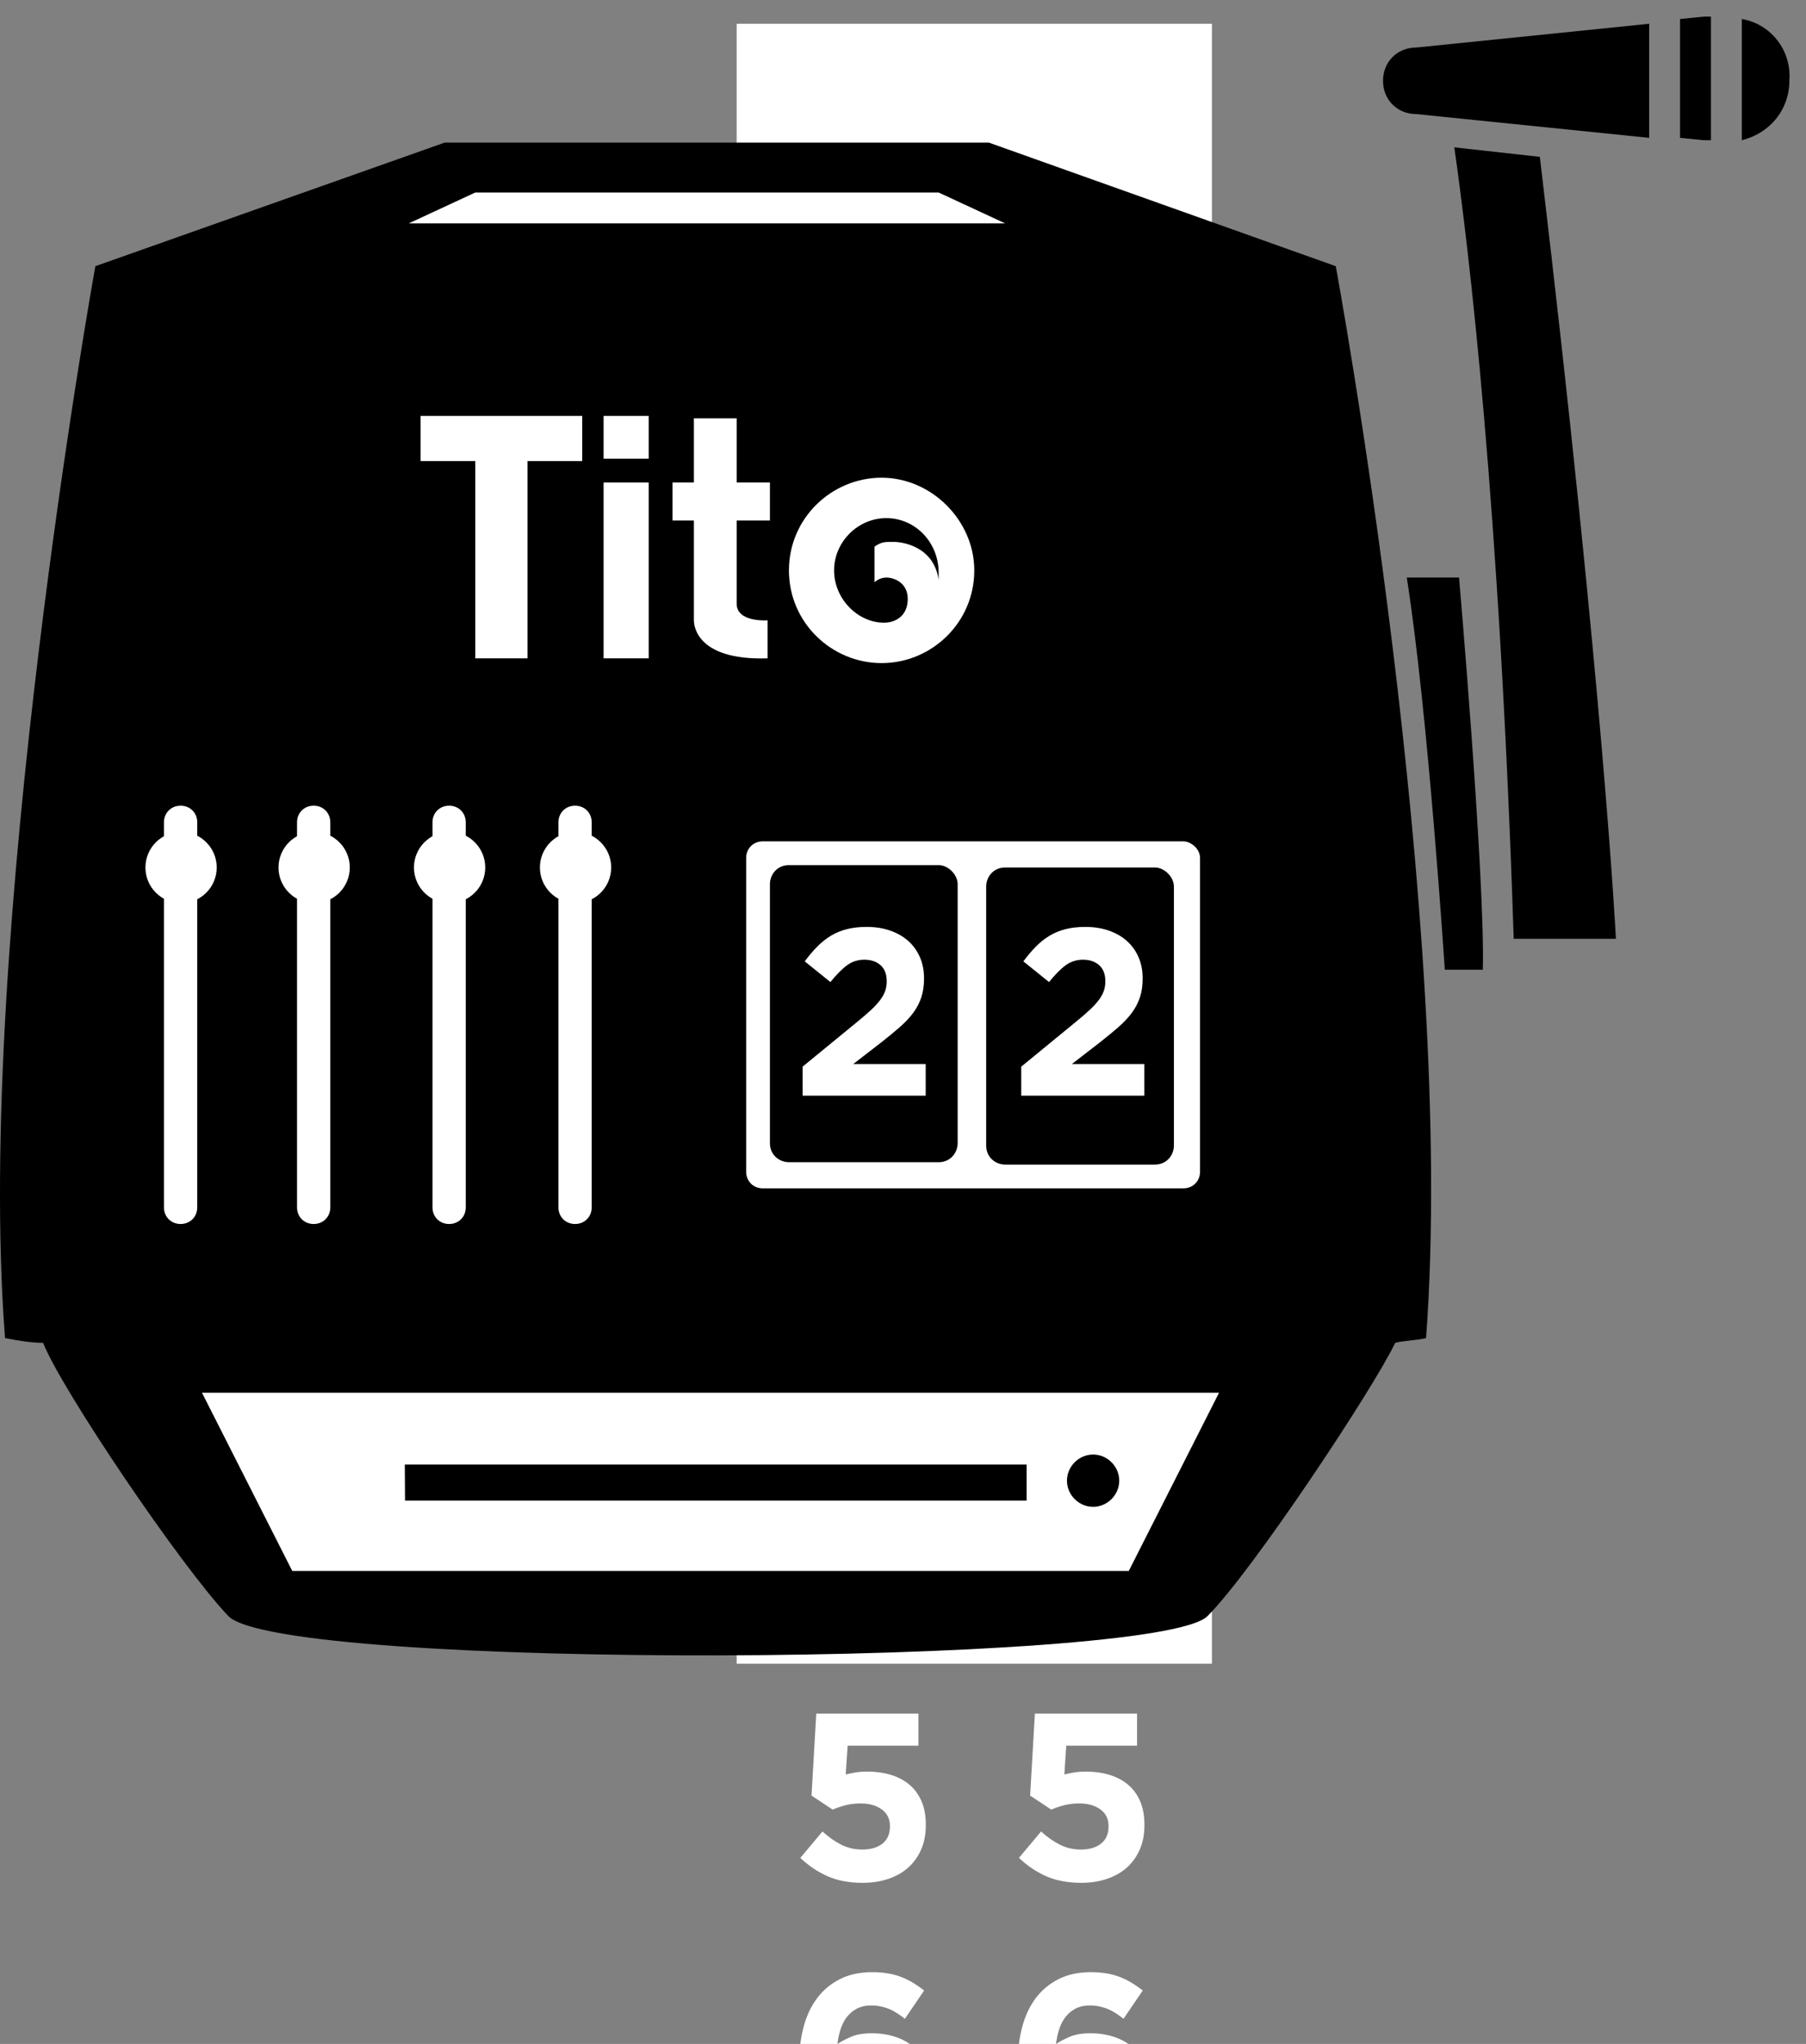 <?xml version="1.0" encoding="UTF-8" standalone="no"?>
<svg width="76px" height="86px" viewBox="0 0 76 86" version="1.1" xmlns="http://www.w3.org/2000/svg" xmlns:xlink="http://www.w3.org/1999/xlink">
    <rect x="0" y="0" width="76" height="86" fill="#808080" stroke="none"/>
    <!-- Generator: Sketch 3.7.1 (28215) - http://www.bohemiancoding.com/sketch -->
    <title>tito-machine</title>
    <desc>Created with Sketch.</desc>
    <defs></defs>
    <g id="Page-1" stroke="none" stroke-width="1" fill="none" fill-rule="evenodd">
        <g id="Sliders-separate" transform="translate(-15, -16)">
            <g id="tito-machine" transform="translate(15, 16)">
                <rect id="numbers-bg" fill="#000000" x="31" y="35" width="20" height="16"></rect>
                <path d="M36.41,22.83 C36.643,22.83 36.853,22.775 37.04,22.665 C37.227,22.555 37.387,22.402 37.52,22.205 C37.653,22.008 37.755,21.775 37.825,21.505 C37.895,21.235 37.93,20.94 37.93,20.62 L37.93,20.6 C37.93,20.28 37.893,19.985 37.82,19.715 C37.747,19.445 37.642,19.21 37.505,19.01 C37.368,18.81 37.205,18.653 37.015,18.54 C36.825,18.427 36.617,18.37 36.39,18.37 C36.157,18.37 35.947,18.425 35.76,18.535 C35.573,18.645 35.415,18.798 35.285,18.995 C35.155,19.192 35.053,19.425 34.98,19.695 C34.907,19.965 34.87,20.26 34.87,20.58 L34.87,20.6 C34.87,20.92 34.907,21.217 34.98,21.49 C35.053,21.763 35.157,21.998 35.29,22.195 C35.423,22.392 35.585,22.547 35.775,22.66 C35.965,22.773 36.177,22.83 36.41,22.83 L36.41,22.83 Z M36.39,24.22 C35.923,24.22 35.498,24.128 35.115,23.945 C34.732,23.762 34.405,23.508 34.135,23.185 C33.865,22.862 33.657,22.48 33.51,22.04 C33.363,21.6 33.29,21.127 33.29,20.62 L33.29,20.6 C33.29,20.093 33.365,19.62 33.515,19.18 C33.665,18.74 33.877,18.357 34.15,18.03 C34.423,17.703 34.752,17.447 35.135,17.26 C35.518,17.073 35.943,16.98 36.41,16.98 C36.87,16.98 37.292,17.072 37.675,17.255 C38.058,17.438 38.385,17.692 38.655,18.015 C38.925,18.338 39.135,18.72 39.285,19.16 C39.435,19.6 39.51,20.073 39.51,20.58 L39.51,20.6 C39.51,21.107 39.435,21.58 39.285,22.02 C39.135,22.46 38.923,22.843 38.65,23.17 C38.377,23.497 38.048,23.753 37.665,23.94 C37.282,24.127 36.857,24.22 36.39,24.22 L36.39,24.22 Z M36.07,29.61 L34.85,29.91 L34.53,28.65 L36.54,28.05 L37.59,28.05 L37.59,35.1 L36.07,35.1 L36.07,29.61 Z M33.775,44.88 L36.105,42.97 C36.325,42.79 36.512,42.628 36.665,42.485 C36.818,42.342 36.943,42.205 37.04,42.075 C37.137,41.945 37.207,41.818 37.25,41.695 C37.293,41.572 37.315,41.437 37.315,41.29 C37.315,40.99 37.228,40.763 37.055,40.61 C36.882,40.457 36.655,40.38 36.375,40.38 C36.102,40.38 35.86,40.457 35.65,40.61 C35.44,40.763 35.205,41 34.945,41.32 L33.865,40.45 C34.038,40.217 34.213,40.01 34.39,39.83 C34.567,39.65 34.757,39.498 34.96,39.375 C35.163,39.252 35.388,39.158 35.635,39.095 C35.882,39.032 36.162,39 36.475,39 C36.835,39 37.163,39.052 37.46,39.155 C37.757,39.258 38.01,39.403 38.22,39.59 C38.43,39.777 38.593,40.003 38.71,40.27 C38.827,40.537 38.885,40.833 38.885,41.16 L38.885,41.18 C38.885,41.473 38.847,41.735 38.77,41.965 C38.693,42.195 38.58,42.412 38.43,42.615 C38.28,42.818 38.088,43.022 37.855,43.225 C37.622,43.428 37.352,43.65 37.045,43.89 L35.905,44.77 L38.955,44.77 L38.955,46.1 L33.775,46.1 L33.775,44.88 Z M36.405,57.22 C35.772,57.22 35.233,57.108 34.79,56.885 C34.347,56.662 33.975,56.37 33.675,56.01 L34.735,55 C34.975,55.273 35.227,55.482 35.49,55.625 C35.753,55.768 36.065,55.84 36.425,55.84 C36.718,55.84 36.957,55.763 37.14,55.61 C37.323,55.457 37.415,55.25 37.415,54.99 L37.415,54.97 C37.415,54.683 37.295,54.463 37.055,54.31 C36.815,54.157 36.478,54.08 36.045,54.08 L35.405,54.08 L35.165,53.1 L36.835,51.42 L34.085,51.42 L34.085,50.1 L38.815,50.1 L38.815,51.26 L37.045,52.95 C37.285,52.99 37.517,53.053 37.74,53.14 C37.963,53.227 38.163,53.347 38.34,53.5 C38.517,53.653 38.658,53.845 38.765,54.075 C38.872,54.305 38.925,54.583 38.925,54.91 L38.925,54.93 C38.925,55.263 38.867,55.568 38.75,55.845 C38.633,56.122 38.467,56.363 38.25,56.57 C38.033,56.777 37.768,56.937 37.455,57.05 C37.142,57.163 36.792,57.22 36.405,57.22 L36.405,57.22 Z M36.935,65.34 L36.935,63.16 L35.075,65.34 L36.935,65.34 Z M36.935,66.59 L33.515,66.59 L33.265,65.5 L37.105,61.05 L38.405,61.05 L38.405,65.34 L39.345,65.34 L39.345,66.59 L38.405,66.59 L38.405,68.1 L36.935,68.1 L36.935,66.59 Z M36.3,79.22 C35.733,79.22 35.24,79.127 34.82,78.94 C34.4,78.753 34.02,78.497 33.68,78.17 L34.61,77.06 C34.877,77.3 35.143,77.487 35.41,77.62 C35.677,77.753 35.967,77.82 36.28,77.82 C36.64,77.82 36.925,77.737 37.135,77.57 C37.345,77.403 37.45,77.163 37.45,76.85 L37.45,76.83 C37.45,76.53 37.335,76.297 37.105,76.13 C36.875,75.963 36.577,75.88 36.21,75.88 C35.99,75.88 35.782,75.905 35.585,75.955 C35.388,76.005 35.207,76.067 35.04,76.14 L34.15,75.55 L34.35,72.1 L38.65,72.1 L38.65,73.45 L35.67,73.45 L35.59,74.66 C35.73,74.627 35.87,74.598 36.01,74.575 C36.15,74.552 36.317,74.54 36.51,74.54 C36.85,74.54 37.168,74.583 37.465,74.67 C37.762,74.757 38.022,74.89 38.245,75.07 C38.468,75.25 38.643,75.482 38.77,75.765 C38.897,76.048 38.96,76.387 38.96,76.78 L38.96,76.8 C38.96,77.173 38.897,77.508 38.77,77.805 C38.643,78.102 38.465,78.355 38.235,78.565 C38.005,78.775 37.725,78.937 37.395,79.05 C37.065,79.163 36.7,79.22 36.3,79.22 L36.3,79.22 Z M36.42,88.9 C36.8,88.9 37.095,88.803 37.305,88.61 C37.515,88.417 37.62,88.17 37.62,87.87 L37.62,87.85 C37.62,87.55 37.512,87.305 37.295,87.115 C37.078,86.925 36.78,86.83 36.4,86.83 C36.02,86.83 35.725,86.923 35.515,87.11 C35.305,87.297 35.2,87.54 35.2,87.84 L35.2,87.86 C35.2,88.16 35.308,88.408 35.525,88.605 C35.742,88.802 36.04,88.9 36.42,88.9 L36.42,88.9 Z M36.48,90.22 C36.02,90.22 35.63,90.157 35.31,90.03 C34.99,89.903 34.707,89.717 34.46,89.47 C34.207,89.217 34.005,88.885 33.855,88.475 C33.705,88.065 33.63,87.513 33.63,86.82 L33.63,86.8 C33.63,86.26 33.692,85.757 33.815,85.29 C33.938,84.823 34.127,84.42 34.38,84.08 C34.633,83.74 34.953,83.472 35.34,83.275 C35.727,83.078 36.18,82.98 36.7,82.98 C36.94,82.98 37.16,82.997 37.36,83.03 C37.56,83.063 37.747,83.113 37.92,83.18 C38.093,83.247 38.26,83.328 38.42,83.425 C38.58,83.522 38.737,83.63 38.89,83.75 L38.08,84.94 C37.967,84.853 37.857,84.775 37.75,84.705 C37.643,84.635 37.533,84.577 37.42,84.53 C37.307,84.483 37.187,84.447 37.06,84.42 C36.933,84.393 36.797,84.38 36.65,84.38 C36.43,84.38 36.238,84.422 36.075,84.505 C35.912,84.588 35.772,84.702 35.655,84.845 C35.538,84.988 35.447,85.16 35.38,85.36 C35.313,85.56 35.267,85.773 35.24,86 C35.413,85.887 35.612,85.783 35.835,85.69 C36.058,85.597 36.343,85.55 36.69,85.55 C37.037,85.55 37.36,85.598 37.66,85.695 C37.96,85.792 38.22,85.933 38.44,86.12 C38.66,86.307 38.833,86.538 38.96,86.815 C39.087,87.092 39.15,87.413 39.15,87.78 L39.15,87.8 C39.15,88.16 39.082,88.488 38.945,88.785 C38.808,89.082 38.622,89.337 38.385,89.55 C38.148,89.763 37.867,89.928 37.54,90.045 C37.213,90.162 36.86,90.22 36.48,90.22 L36.48,90.22 Z M37.275,95.43 L33.985,95.43 L33.985,94.1 L39.025,94.1 L39.025,95.26 L35.885,101.1 L34.145,101.1 L37.275,95.43 Z M36.4,110.93 C36.78,110.93 37.077,110.847 37.29,110.68 C37.503,110.513 37.61,110.307 37.61,110.06 L37.61,110.04 C37.61,109.767 37.497,109.555 37.27,109.405 C37.043,109.255 36.753,109.18 36.4,109.18 C36.047,109.18 35.757,109.255 35.53,109.405 C35.303,109.555 35.19,109.767 35.19,110.04 L35.19,110.06 C35.19,110.3 35.297,110.505 35.51,110.675 C35.723,110.845 36.02,110.93 36.4,110.93 L36.4,110.93 Z M36.4,107.96 C36.707,107.96 36.95,107.88 37.13,107.72 C37.31,107.56 37.4,107.357 37.4,107.11 L37.4,107.09 C37.4,106.877 37.313,106.687 37.14,106.52 C36.967,106.353 36.72,106.27 36.4,106.27 C36.08,106.27 35.833,106.352 35.66,106.515 C35.487,106.678 35.4,106.867 35.4,107.08 L35.4,107.1 C35.4,107.347 35.49,107.552 35.67,107.715 C35.85,107.878 36.093,107.96 36.4,107.96 L36.4,107.96 Z M36.4,112.2 C36.013,112.2 35.655,112.152 35.325,112.055 C34.995,111.958 34.71,111.822 34.47,111.645 C34.23,111.468 34.042,111.257 33.905,111.01 C33.768,110.763 33.7,110.487 33.7,110.18 L33.7,110.16 C33.7,109.733 33.795,109.388 33.985,109.125 C34.175,108.862 34.457,108.643 34.83,108.47 C34.557,108.303 34.34,108.102 34.18,107.865 C34.02,107.628 33.94,107.32 33.94,106.94 L33.94,106.92 C33.94,106.653 33.998,106.403 34.115,106.17 C34.232,105.937 34.398,105.733 34.615,105.56 C34.832,105.387 35.09,105.25 35.39,105.15 C35.69,105.05 36.027,105 36.4,105 C36.767,105 37.102,105.05 37.405,105.15 C37.708,105.25 37.968,105.385 38.185,105.555 C38.402,105.725 38.568,105.928 38.685,106.165 C38.802,106.402 38.86,106.653 38.86,106.92 L38.86,106.94 C38.86,107.32 38.78,107.628 38.62,107.865 C38.46,108.102 38.243,108.303 37.97,108.47 C38.323,108.657 38.6,108.875 38.8,109.125 C39,109.375 39.1,109.707 39.1,110.12 L39.1,110.14 C39.1,110.467 39.032,110.757 38.895,111.01 C38.758,111.263 38.57,111.478 38.33,111.655 C38.09,111.832 37.805,111.967 37.475,112.06 C37.145,112.153 36.787,112.2 36.4,112.2 L36.4,112.2 Z M36.4,119.43 C36.78,119.43 37.075,119.332 37.285,119.135 C37.495,118.938 37.6,118.69 37.6,118.39 L37.6,118.37 C37.6,118.057 37.492,117.8 37.275,117.6 C37.058,117.4 36.757,117.3 36.37,117.3 C35.99,117.3 35.697,117.398 35.49,117.595 C35.283,117.792 35.18,118.047 35.18,118.36 L35.18,118.38 C35.18,118.693 35.288,118.947 35.505,119.14 C35.722,119.333 36.02,119.43 36.4,119.43 L36.4,119.43 Z M36.11,123.22 C35.597,123.22 35.16,123.143 34.8,122.99 C34.44,122.837 34.11,122.637 33.81,122.39 L34.62,121.22 C34.873,121.427 35.117,121.578 35.35,121.675 C35.583,121.772 35.85,121.82 36.15,121.82 C36.583,121.82 36.915,121.673 37.145,121.38 C37.375,121.087 37.517,120.703 37.57,120.23 C37.397,120.377 37.193,120.493 36.96,120.58 C36.727,120.667 36.457,120.71 36.15,120.71 C35.77,120.71 35.427,120.658 35.12,120.555 C34.813,120.452 34.55,120.303 34.33,120.11 C34.11,119.917 33.942,119.68 33.825,119.4 C33.708,119.12 33.65,118.803 33.65,118.45 L33.65,118.43 C33.65,118.077 33.715,117.75 33.845,117.45 C33.975,117.15 34.157,116.892 34.39,116.675 C34.623,116.458 34.905,116.288 35.235,116.165 C35.565,116.042 35.927,115.98 36.32,115.98 C36.553,115.98 36.765,115.995 36.955,116.025 C37.145,116.055 37.32,116.1 37.48,116.16 C37.64,116.22 37.79,116.298 37.93,116.395 C38.07,116.492 38.207,116.607 38.34,116.74 C38.467,116.867 38.58,117.01 38.68,117.17 C38.78,117.33 38.867,117.517 38.94,117.73 C39.013,117.943 39.07,118.185 39.11,118.455 C39.15,118.725 39.17,119.033 39.17,119.38 L39.17,119.4 C39.17,119.967 39.103,120.485 38.97,120.955 C38.837,121.425 38.642,121.827 38.385,122.16 C38.128,122.493 37.81,122.753 37.43,122.94 C37.05,123.127 36.61,123.22 36.11,123.22 L36.11,123.22 Z M36.41,132.83 C36.643,132.83 36.853,132.775 37.04,132.665 C37.227,132.555 37.387,132.402 37.52,132.205 C37.653,132.008 37.755,131.775 37.825,131.505 C37.895,131.235 37.93,130.94 37.93,130.62 L37.93,130.6 C37.93,130.28 37.893,129.985 37.82,129.715 C37.747,129.445 37.642,129.21 37.505,129.01 C37.368,128.81 37.205,128.653 37.015,128.54 C36.825,128.427 36.617,128.37 36.39,128.37 C36.157,128.37 35.947,128.425 35.76,128.535 C35.573,128.645 35.415,128.798 35.285,128.995 C35.155,129.192 35.053,129.425 34.98,129.695 C34.907,129.965 34.87,130.26 34.87,130.58 L34.87,130.6 C34.87,130.92 34.907,131.217 34.98,131.49 C35.053,131.763 35.157,131.998 35.29,132.195 C35.423,132.392 35.585,132.547 35.775,132.66 C35.965,132.773 36.177,132.83 36.41,132.83 L36.41,132.83 Z M36.39,134.22 C35.923,134.22 35.498,134.128 35.115,133.945 C34.732,133.762 34.405,133.508 34.135,133.185 C33.865,132.862 33.657,132.48 33.51,132.04 C33.363,131.6 33.29,131.127 33.29,130.62 L33.29,130.6 C33.29,130.093 33.365,129.62 33.515,129.18 C33.665,128.74 33.877,128.357 34.15,128.03 C34.423,127.703 34.752,127.447 35.135,127.26 C35.518,127.073 35.943,126.98 36.41,126.98 C36.87,126.98 37.292,127.072 37.675,127.255 C38.058,127.438 38.385,127.692 38.655,128.015 C38.925,128.338 39.135,128.72 39.285,129.16 C39.435,129.6 39.51,130.073 39.51,130.58 L39.51,130.6 C39.51,131.107 39.435,131.58 39.285,132.02 C39.135,132.46 38.923,132.843 38.65,133.17 C38.377,133.497 38.048,133.753 37.665,133.94 C37.282,134.127 36.857,134.22 36.39,134.22 L36.39,134.22 Z" id="numbers-1" fill="#FFFFFF"></path>
                <path d="M45.61,22.83 C45.843,22.83 46.053,22.775 46.24,22.665 C46.427,22.555 46.587,22.402 46.72,22.205 C46.853,22.008 46.955,21.775 47.025,21.505 C47.095,21.235 47.13,20.94 47.13,20.62 L47.13,20.6 C47.13,20.28 47.093,19.985 47.02,19.715 C46.947,19.445 46.842,19.21 46.705,19.01 C46.568,18.81 46.405,18.653 46.215,18.54 C46.025,18.427 45.817,18.37 45.59,18.37 C45.357,18.37 45.147,18.425 44.96,18.535 C44.773,18.645 44.615,18.798 44.485,18.995 C44.355,19.192 44.253,19.425 44.18,19.695 C44.107,19.965 44.07,20.26 44.07,20.58 L44.07,20.6 C44.07,20.92 44.107,21.217 44.18,21.49 C44.253,21.763 44.357,21.998 44.49,22.195 C44.623,22.392 44.785,22.547 44.975,22.66 C45.165,22.773 45.377,22.83 45.61,22.83 L45.61,22.83 Z M45.59,24.22 C45.123,24.22 44.698,24.128 44.315,23.945 C43.932,23.762 43.605,23.508 43.335,23.185 C43.065,22.862 42.857,22.48 42.71,22.04 C42.563,21.6 42.49,21.127 42.49,20.62 L42.49,20.6 C42.49,20.093 42.565,19.62 42.715,19.18 C42.865,18.74 43.077,18.357 43.35,18.03 C43.623,17.703 43.952,17.447 44.335,17.26 C44.718,17.073 45.143,16.98 45.61,16.98 C46.07,16.98 46.492,17.072 46.875,17.255 C47.258,17.438 47.585,17.692 47.855,18.015 C48.125,18.338 48.335,18.72 48.485,19.16 C48.635,19.6 48.71,20.073 48.71,20.58 L48.71,20.6 C48.71,21.107 48.635,21.58 48.485,22.02 C48.335,22.46 48.123,22.843 47.85,23.17 C47.577,23.497 47.248,23.753 46.865,23.94 C46.482,24.127 46.057,24.22 45.59,24.22 L45.59,24.22 Z M45.27,29.61 L44.05,29.91 L43.73,28.65 L45.74,28.05 L46.79,28.05 L46.79,35.1 L45.27,35.1 L45.27,29.61 Z M42.975,44.88 L45.305,42.97 C45.525,42.79 45.712,42.628 45.865,42.485 C46.018,42.342 46.143,42.205 46.24,42.075 C46.337,41.945 46.407,41.818 46.45,41.695 C46.493,41.572 46.515,41.437 46.515,41.29 C46.515,40.99 46.428,40.763 46.255,40.61 C46.082,40.457 45.855,40.38 45.575,40.38 C45.302,40.38 45.06,40.457 44.85,40.61 C44.64,40.763 44.405,41 44.145,41.32 L43.065,40.45 C43.238,40.217 43.413,40.01 43.59,39.83 C43.767,39.65 43.957,39.498 44.16,39.375 C44.363,39.252 44.588,39.158 44.835,39.095 C45.082,39.032 45.362,39 45.675,39 C46.035,39 46.363,39.052 46.66,39.155 C46.957,39.258 47.21,39.403 47.42,39.59 C47.63,39.777 47.793,40.003 47.91,40.27 C48.027,40.537 48.085,40.833 48.085,41.16 L48.085,41.18 C48.085,41.473 48.047,41.735 47.97,41.965 C47.893,42.195 47.78,42.412 47.63,42.615 C47.48,42.818 47.288,43.022 47.055,43.225 C46.822,43.428 46.552,43.65 46.245,43.89 L45.105,44.77 L48.155,44.77 L48.155,46.1 L42.975,46.1 L42.975,44.88 Z M45.605,57.22 C44.972,57.22 44.433,57.108 43.99,56.885 C43.547,56.662 43.175,56.37 42.875,56.01 L43.935,55 C44.175,55.273 44.427,55.482 44.69,55.625 C44.953,55.768 45.265,55.84 45.625,55.84 C45.918,55.84 46.157,55.763 46.34,55.61 C46.523,55.457 46.615,55.25 46.615,54.99 L46.615,54.97 C46.615,54.683 46.495,54.463 46.255,54.31 C46.015,54.157 45.678,54.08 45.245,54.08 L44.605,54.08 L44.365,53.1 L46.035,51.42 L43.285,51.42 L43.285,50.1 L48.015,50.1 L48.015,51.26 L46.245,52.95 C46.485,52.99 46.717,53.053 46.94,53.14 C47.163,53.227 47.363,53.347 47.54,53.5 C47.717,53.653 47.858,53.845 47.965,54.075 C48.072,54.305 48.125,54.583 48.125,54.91 L48.125,54.93 C48.125,55.263 48.067,55.568 47.95,55.845 C47.833,56.122 47.667,56.363 47.45,56.57 C47.233,56.777 46.968,56.937 46.655,57.05 C46.342,57.163 45.992,57.22 45.605,57.22 L45.605,57.22 Z M46.135,65.34 L46.135,63.16 L44.275,65.34 L46.135,65.34 Z M46.135,66.59 L42.715,66.59 L42.465,65.5 L46.305,61.05 L47.605,61.05 L47.605,65.34 L48.545,65.34 L48.545,66.59 L47.605,66.59 L47.605,68.1 L46.135,68.1 L46.135,66.59 Z M45.5,79.22 C44.933,79.22 44.44,79.127 44.02,78.94 C43.6,78.753 43.22,78.497 42.88,78.17 L43.81,77.06 C44.077,77.3 44.343,77.487 44.61,77.62 C44.877,77.753 45.167,77.82 45.48,77.82 C45.84,77.82 46.125,77.737 46.335,77.57 C46.545,77.403 46.65,77.163 46.65,76.85 L46.65,76.83 C46.65,76.53 46.535,76.297 46.305,76.13 C46.075,75.963 45.777,75.88 45.41,75.88 C45.19,75.88 44.982,75.905 44.785,75.955 C44.588,76.005 44.407,76.067 44.24,76.14 L43.35,75.55 L43.55,72.1 L47.85,72.1 L47.85,73.45 L44.87,73.45 L44.79,74.66 C44.93,74.627 45.07,74.598 45.21,74.575 C45.35,74.552 45.517,74.54 45.71,74.54 C46.05,74.54 46.368,74.583 46.665,74.67 C46.962,74.757 47.222,74.89 47.445,75.07 C47.668,75.25 47.843,75.482 47.97,75.765 C48.097,76.048 48.16,76.387 48.16,76.78 L48.16,76.8 C48.16,77.173 48.097,77.508 47.97,77.805 C47.843,78.102 47.665,78.355 47.435,78.565 C47.205,78.775 46.925,78.937 46.595,79.05 C46.265,79.163 45.9,79.22 45.5,79.22 L45.5,79.22 Z M45.62,88.9 C46,88.9 46.295,88.803 46.505,88.61 C46.715,88.417 46.82,88.17 46.82,87.87 L46.82,87.85 C46.82,87.55 46.712,87.305 46.495,87.115 C46.278,86.925 45.98,86.83 45.6,86.83 C45.22,86.83 44.925,86.923 44.715,87.11 C44.505,87.297 44.4,87.54 44.4,87.84 L44.4,87.86 C44.4,88.16 44.508,88.408 44.725,88.605 C44.942,88.802 45.24,88.9 45.62,88.9 L45.62,88.9 Z M45.68,90.22 C45.22,90.22 44.83,90.157 44.51,90.03 C44.19,89.903 43.907,89.717 43.66,89.47 C43.407,89.217 43.205,88.885 43.055,88.475 C42.905,88.065 42.83,87.513 42.83,86.82 L42.83,86.8 C42.83,86.26 42.892,85.757 43.015,85.29 C43.138,84.823 43.327,84.42 43.58,84.08 C43.833,83.74 44.153,83.472 44.54,83.275 C44.927,83.078 45.38,82.98 45.9,82.98 C46.14,82.98 46.36,82.997 46.56,83.03 C46.76,83.063 46.947,83.113 47.12,83.18 C47.293,83.247 47.46,83.328 47.62,83.425 C47.78,83.522 47.937,83.63 48.09,83.75 L47.28,84.94 C47.167,84.853 47.057,84.775 46.95,84.705 C46.843,84.635 46.733,84.577 46.62,84.53 C46.507,84.483 46.387,84.447 46.26,84.42 C46.133,84.393 45.997,84.38 45.85,84.38 C45.63,84.38 45.438,84.422 45.275,84.505 C45.112,84.588 44.972,84.702 44.855,84.845 C44.738,84.988 44.647,85.16 44.58,85.36 C44.513,85.56 44.467,85.773 44.44,86 C44.613,85.887 44.812,85.783 45.035,85.69 C45.258,85.597 45.543,85.55 45.89,85.55 C46.237,85.55 46.56,85.598 46.86,85.695 C47.16,85.792 47.42,85.933 47.64,86.12 C47.86,86.307 48.033,86.538 48.16,86.815 C48.287,87.092 48.35,87.413 48.35,87.78 L48.35,87.8 C48.35,88.16 48.282,88.488 48.145,88.785 C48.008,89.082 47.822,89.337 47.585,89.55 C47.348,89.763 47.067,89.928 46.74,90.045 C46.413,90.162 46.06,90.22 45.68,90.22 L45.68,90.22 Z M46.475,95.43 L43.185,95.43 L43.185,94.1 L48.225,94.1 L48.225,95.26 L45.085,101.1 L43.345,101.1 L46.475,95.43 Z M45.6,110.93 C45.98,110.93 46.277,110.847 46.49,110.68 C46.703,110.513 46.81,110.307 46.81,110.06 L46.81,110.04 C46.81,109.767 46.697,109.555 46.47,109.405 C46.243,109.255 45.953,109.18 45.6,109.18 C45.247,109.18 44.957,109.255 44.73,109.405 C44.503,109.555 44.39,109.767 44.39,110.04 L44.39,110.06 C44.39,110.3 44.497,110.505 44.71,110.675 C44.923,110.845 45.22,110.93 45.6,110.93 L45.6,110.93 Z M45.6,107.96 C45.907,107.96 46.15,107.88 46.33,107.72 C46.51,107.56 46.6,107.357 46.6,107.11 L46.6,107.09 C46.6,106.877 46.513,106.687 46.34,106.52 C46.167,106.353 45.92,106.27 45.6,106.27 C45.28,106.27 45.033,106.352 44.86,106.515 C44.687,106.678 44.6,106.867 44.6,107.08 L44.6,107.1 C44.6,107.347 44.69,107.552 44.87,107.715 C45.05,107.878 45.293,107.96 45.6,107.96 L45.6,107.96 Z M45.6,112.2 C45.213,112.2 44.855,112.152 44.525,112.055 C44.195,111.958 43.91,111.822 43.67,111.645 C43.43,111.468 43.242,111.257 43.105,111.01 C42.968,110.763 42.9,110.487 42.9,110.18 L42.9,110.16 C42.9,109.733 42.995,109.388 43.185,109.125 C43.375,108.862 43.657,108.643 44.03,108.47 C43.757,108.303 43.54,108.102 43.38,107.865 C43.22,107.628 43.14,107.32 43.14,106.94 L43.14,106.92 C43.14,106.653 43.198,106.403 43.315,106.17 C43.432,105.937 43.598,105.733 43.815,105.56 C44.032,105.387 44.29,105.25 44.59,105.15 C44.89,105.05 45.227,105 45.6,105 C45.967,105 46.302,105.05 46.605,105.15 C46.908,105.25 47.168,105.385 47.385,105.555 C47.602,105.725 47.768,105.928 47.885,106.165 C48.002,106.402 48.06,106.653 48.06,106.92 L48.06,106.94 C48.06,107.32 47.98,107.628 47.82,107.865 C47.66,108.102 47.443,108.303 47.17,108.47 C47.523,108.657 47.8,108.875 48,109.125 C48.2,109.375 48.3,109.707 48.3,110.12 L48.3,110.14 C48.3,110.467 48.232,110.757 48.095,111.01 C47.958,111.263 47.77,111.478 47.53,111.655 C47.29,111.832 47.005,111.967 46.675,112.06 C46.345,112.153 45.987,112.2 45.6,112.2 L45.6,112.2 Z M45.6,119.43 C45.98,119.43 46.275,119.332 46.485,119.135 C46.695,118.938 46.8,118.69 46.8,118.39 L46.8,118.37 C46.8,118.057 46.692,117.8 46.475,117.6 C46.258,117.4 45.957,117.3 45.57,117.3 C45.19,117.3 44.897,117.398 44.69,117.595 C44.483,117.792 44.38,118.047 44.38,118.36 L44.38,118.38 C44.38,118.693 44.488,118.947 44.705,119.14 C44.922,119.333 45.22,119.43 45.6,119.43 L45.6,119.43 Z M45.31,123.22 C44.797,123.22 44.36,123.143 44,122.99 C43.64,122.837 43.31,122.637 43.01,122.39 L43.82,121.22 C44.073,121.427 44.317,121.578 44.55,121.675 C44.783,121.772 45.05,121.82 45.35,121.82 C45.783,121.82 46.115,121.673 46.345,121.38 C46.575,121.087 46.717,120.703 46.77,120.23 C46.597,120.377 46.393,120.493 46.16,120.58 C45.927,120.667 45.657,120.71 45.35,120.71 C44.97,120.71 44.627,120.658 44.32,120.555 C44.013,120.452 43.75,120.303 43.53,120.11 C43.31,119.917 43.142,119.68 43.025,119.4 C42.908,119.12 42.85,118.803 42.85,118.45 L42.85,118.43 C42.85,118.077 42.915,117.75 43.045,117.45 C43.175,117.15 43.357,116.892 43.59,116.675 C43.823,116.458 44.105,116.288 44.435,116.165 C44.765,116.042 45.127,115.98 45.52,115.98 C45.753,115.98 45.965,115.995 46.155,116.025 C46.345,116.055 46.52,116.1 46.68,116.16 C46.84,116.22 46.99,116.298 47.13,116.395 C47.27,116.492 47.407,116.607 47.54,116.74 C47.667,116.867 47.78,117.01 47.88,117.17 C47.98,117.33 48.067,117.517 48.14,117.73 C48.213,117.943 48.27,118.185 48.31,118.455 C48.35,118.725 48.37,119.033 48.37,119.38 L48.37,119.4 C48.37,119.967 48.303,120.485 48.17,120.955 C48.037,121.425 47.842,121.827 47.585,122.16 C47.328,122.493 47.01,122.753 46.63,122.94 C46.25,123.127 45.81,123.22 45.31,123.22 L45.31,123.22 Z M45.61,132.83 C45.843,132.83 46.053,132.775 46.24,132.665 C46.427,132.555 46.587,132.402 46.72,132.205 C46.853,132.008 46.955,131.775 47.025,131.505 C47.095,131.235 47.13,130.94 47.13,130.62 L47.13,130.6 C47.13,130.28 47.093,129.985 47.02,129.715 C46.947,129.445 46.842,129.21 46.705,129.01 C46.568,128.81 46.405,128.653 46.215,128.54 C46.025,128.427 45.817,128.37 45.59,128.37 C45.357,128.37 45.147,128.425 44.96,128.535 C44.773,128.645 44.615,128.798 44.485,128.995 C44.355,129.192 44.253,129.425 44.18,129.695 C44.107,129.965 44.07,130.26 44.07,130.58 L44.07,130.6 C44.07,130.92 44.107,131.217 44.18,131.49 C44.253,131.763 44.357,131.998 44.49,132.195 C44.623,132.392 44.785,132.547 44.975,132.66 C45.165,132.773 45.377,132.83 45.61,132.83 L45.61,132.83 Z M45.59,134.22 C45.123,134.22 44.698,134.128 44.315,133.945 C43.932,133.762 43.605,133.508 43.335,133.185 C43.065,132.862 42.857,132.48 42.71,132.04 C42.563,131.6 42.49,131.127 42.49,130.62 L42.49,130.6 C42.49,130.093 42.565,129.62 42.715,129.18 C42.865,128.74 43.077,128.357 43.35,128.03 C43.623,127.703 43.952,127.447 44.335,127.26 C44.718,127.073 45.143,126.98 45.61,126.98 C46.07,126.98 46.492,127.072 46.875,127.255 C47.258,127.438 47.585,127.692 47.855,128.015 C48.125,128.338 48.335,128.72 48.485,129.16 C48.635,129.6 48.71,130.073 48.71,130.58 L48.71,130.6 C48.71,131.107 48.635,131.58 48.485,132.02 C48.335,132.46 48.123,132.843 47.85,133.17 C47.577,133.497 47.248,133.753 46.865,133.94 C46.482,134.127 46.057,134.22 45.59,134.22 L45.59,134.22 Z" id="numbers-2" fill="#FFFFFF"></path>
                <rect id="numbermask1" fill="#FFFFFF" x="31" y="1" width="20" height="34"></rect>
                <rect id="numbermask2" fill="#FFFFFF" x="31" y="51" width="20" height="19"></rect>
                <g id="front">
                    <g id="crank" transform="translate(58, 0)" fill="#000000">
                        <path d="M3.2,6.2 C3.8,10.4 5.1,21.1 5.7,39.5 L10,39.5 C10,39.5 9.5,29.3 6.8,6.6 L3.2,6.2 L3.2,6.2 Z" id="crank-arm"></path>
                        <g id="handle">
                            <path d="M11.4,1 L1.6,2 C0.8,2 0.2,2.6 0.2,3.4 C0.2,4.2 0.8,4.8 1.6,4.8 L11.4,5.8 L11.4,1 L11.4,1 Z" id="Shape"></path>
                            <path d="M14,0.7 L13.7,0.7 L12.7,0.8 L12.7,5.8 L13.7,5.9 L14,5.9 L14,0.7 L14,0.7 Z" id="Shape"></path>
                            <path d="M15.3,0.8 L15.3,5.9 C16.5,5.6 17.3,4.6 17.3,3.4 C17.4,2.1 16.5,1 15.3,0.8 L15.3,0.8 Z" id="Shape"></path>
                        </g>
                        <path d="M1.2,24.3 L3.4,24.3 C3.4,24.3 4.5,37 4.4,40.8 L2.8,40.8 C2.8,40.8 2.1,30 1.2,24.3 L1.2,24.3 Z" id="crank-connector"></path>
                    </g>
                    <g id="body" transform="translate(0, 6)">
                        <path d="M56.212,5.2 L41.612,0 L18.712,0 L4.012,5.2 C4.012,5.2 -1.088,33.5 0.212,50.3 C0.712,50.4 1.312,50.5 1.812,50.5 C2.612,52.5 7.612,59.9 9.612,62 C11.912,64.3 48.712,64.1 50.812,62 C52.712,60.1 57.812,52.4 58.712,50.5 C59.112,50.4 59.612,50.4 60.012,50.3 C61.312,32.8 56.212,5.2 56.212,5.2 L56.212,5.2 Z M32.568,30.413 L50.277,30.413 L50.277,43.745 L32.554,43.745 L32.568,30.413 L32.568,30.413 Z" id="front-body" fill="#000000"></path>
                        <path d="M28.3,15.9 L28.3,14.3 L29.2,14.3 L29.2,11.6 L31,11.6 L31,14.3 L32.4,14.3 L32.4,15.9 L31,15.9 L31,19.4 C31,20.2 32.3,20.1 32.3,20.1 L32.3,21.7 C29.2,21.8 29.2,20.2 29.2,20.1 L29.2,19.4 L29.2,15.9 L28.3,15.9 L28.3,15.9 Z" id="small-t" fill="#FFFFFF"></path>
                        <path d="M33.2,18 C33.2,15.8 35,14.1 37.1,14.1 C39.2,14.1 41,15.9 41,18 C41,20.2 39.2,21.9 37.1,21.9 C35,21.9 33.2,20.2 33.2,18 L33.2,18 Z" id="o" fill="#FFFFFF"></path>
                        <polygon id="T" fill="#FFFFFF" points="20 21.7 20 13.4 17.7 13.4 17.7 11.5 24.5 11.5 24.5 13.4 22.2 13.4 22.2 21.7"></polygon>
                        <polygon id="i" fill="#FFFFFF" points="25.4 21.7 25.4 14.3 27.3 14.3 27.3 21.7"></polygon>
                        <polygon id="i-dot" fill="#FFFFFF" points="25.4 13.3 25.4 11.5 27.3 11.5 27.3 13.3"></polygon>
                        <path d="M50.5,43.3 C50.5,43.7 50.2,44 49.8,44 L32.1,44 C31.7,44 31.4,43.7 31.4,43.3 L31.4,30.1 C31.4,29.7 31.7,29.4 32.1,29.4 L49.8,29.4 C50.1,29.4 50.5,29.7 50.5,30.1 L50.5,43.3 L50.5,43.3 Z M48.6,30.5 L42.3,30.5 C41.8,30.5 41.5,30.9 41.5,31.3 L41.5,42.2 C41.5,42.7 41.9,43 42.3,43 L48.6,43 C49.1,43 49.4,42.6 49.4,42.2 L49.4,31.3 C49.4,30.9 49,30.5 48.6,30.5 L48.6,30.5 Z M39.5,30.4 L33.2,30.4 C32.7,30.4 32.4,30.8 32.4,31.2 L32.4,42.1 C32.4,42.6 32.8,42.9 33.2,42.9 L39.5,42.9 C40,42.9 40.3,42.5 40.3,42.1 L40.3,31.2 C40.3,30.8 39.9,30.4 39.5,30.4 L39.5,30.4 Z" id="numbers-box" fill="#FFFFFF"></path>
                        <path d="M37.3,15.8 C36.1,15.8 35.1,16.8 35.1,18 C35.1,19.2 36.1,20.2 37.2,20.2 C37.7,20.2 38.2,19.9 38.2,19.2 C38.2,18.5 37.6,18.3 37.3,18.3 C37,18.3 36.8,18.5 36.8,18.5 L36.8,17 C37.1,16.8 37.2,16.8 37.6,16.8 C38,16.8 39.3,17 39.5,18.4 L39.5,18.1 C39.5,16.8 38.5,15.8 37.3,15.8 L37.3,15.8 Z" id="tito-curl" fill="#000000"></path>
                        <g id="sliders" transform="translate(6, 27)" fill="#FFFFFF">
                            <g id="slider4" transform="translate(16, 0)">
                                <path d="M1.5,1.6 C1.5,1.2 1.8,0.9 2.2,0.9 C2.6,0.9 2.9,1.2 2.9,1.6 L2.9,17.8 C2.9,18.2 2.6,18.5 2.2,18.5 C1.8,18.5 1.5,18.2 1.5,17.8 L1.5,1.6 Z"></path>
                                <path d="M2.22,5 C3.048,5 3.72,4.328 3.72,3.5 C3.72,2.672 3.048,2 2.22,2 C1.392,2 0.72,2.672 0.72,3.5 C0.72,4.328 1.392,5 2.22,5 Z" id="oval4"></path>
                            </g>
                            <g id="slider3" transform="translate(11, 0)">
                                <path d="M1.2,1.6 C1.2,1.2 1.5,0.9 1.9,0.9 C2.3,0.9 2.6,1.2 2.6,1.6 L2.6,17.8 C2.6,18.2 2.3,18.5 1.9,18.5 C1.5,18.5 1.2,18.2 1.2,17.8 L1.2,1.6 Z"></path>
                                <path d="M1.92,5 C2.748,5 3.42,4.328 3.42,3.5 C3.42,2.672 2.748,2 1.92,2 C1.092,2 0.42,2.672 0.42,3.5 C0.42,4.328 1.092,5 1.92,5 Z" id="oval3"></path>
                            </g>
                            <g id="slider2" transform="translate(5, 0)">
                                <path d="M1.5,1.6 C1.5,1.2 1.8,0.9 2.2,0.9 C2.6,0.9 2.9,1.2 2.9,1.6 L2.9,17.8 C2.9,18.2 2.6,18.5 2.2,18.5 C1.8,18.5 1.5,18.2 1.5,17.8 L1.5,1.6 Z"></path>
                                <path d="M2.22,5 C3.048,5 3.72,4.328 3.72,3.5 C3.72,2.672 3.048,2 2.22,2 C1.392,2 0.72,2.672 0.72,3.5 C0.72,4.328 1.392,5 2.22,5 Z" id="oval2"></path>
                            </g>
                            <g id="slider1">
                                <path d="M1.6,18.5 C1.2,18.5 0.9,18.2 0.9,17.8 L0.9,1.6 C0.9,1.2 1.2,0.9 1.6,0.9 C2,0.9 2.3,1.2 2.3,1.6 L2.3,17.8 C2.3,18.2 2,18.5 1.6,18.5 Z"></path>
                                <path d="M1.62,5 C2.448,5 3.12,4.328 3.12,3.5 C3.12,2.672 2.448,2 1.62,2 C0.792,2 0.12,2.672 0.12,3.5 C0.12,4.328 0.792,5 1.62,5 Z" id="oval1"></path>
                            </g>
                        </g>
                        <polygon id="bottom-wedge" fill="#FFFFFF" points="47.5 60.1 12.3 60.1 8.5 52.6 51.3 52.6"></polygon>
                        <path d="M46,55.2 C45.4,55.2 44.9,55.7 44.9,56.3 C44.9,56.9 45.4,57.4 46,57.4 C46.6,57.4 47.1,56.9 47.1,56.3 C47.1,55.7 46.6,55.2 46,55.2 L46,55.2 Z" id="wedge-dot" fill="#000000"></path>
                        <polygon id="wedge-rectangle" fill="#000000" points="17.035 55.623 43.202 55.623 43.202 57.136 17.044 57.136"></polygon>
                        <polygon id="top-wedge" fill="#FFFFFF" points="20 2.1 39.5 2.1 42.3 3.4 17.2 3.4"></polygon>
                    </g>
                </g>
            </g>
        </g>
    </g>
</svg>